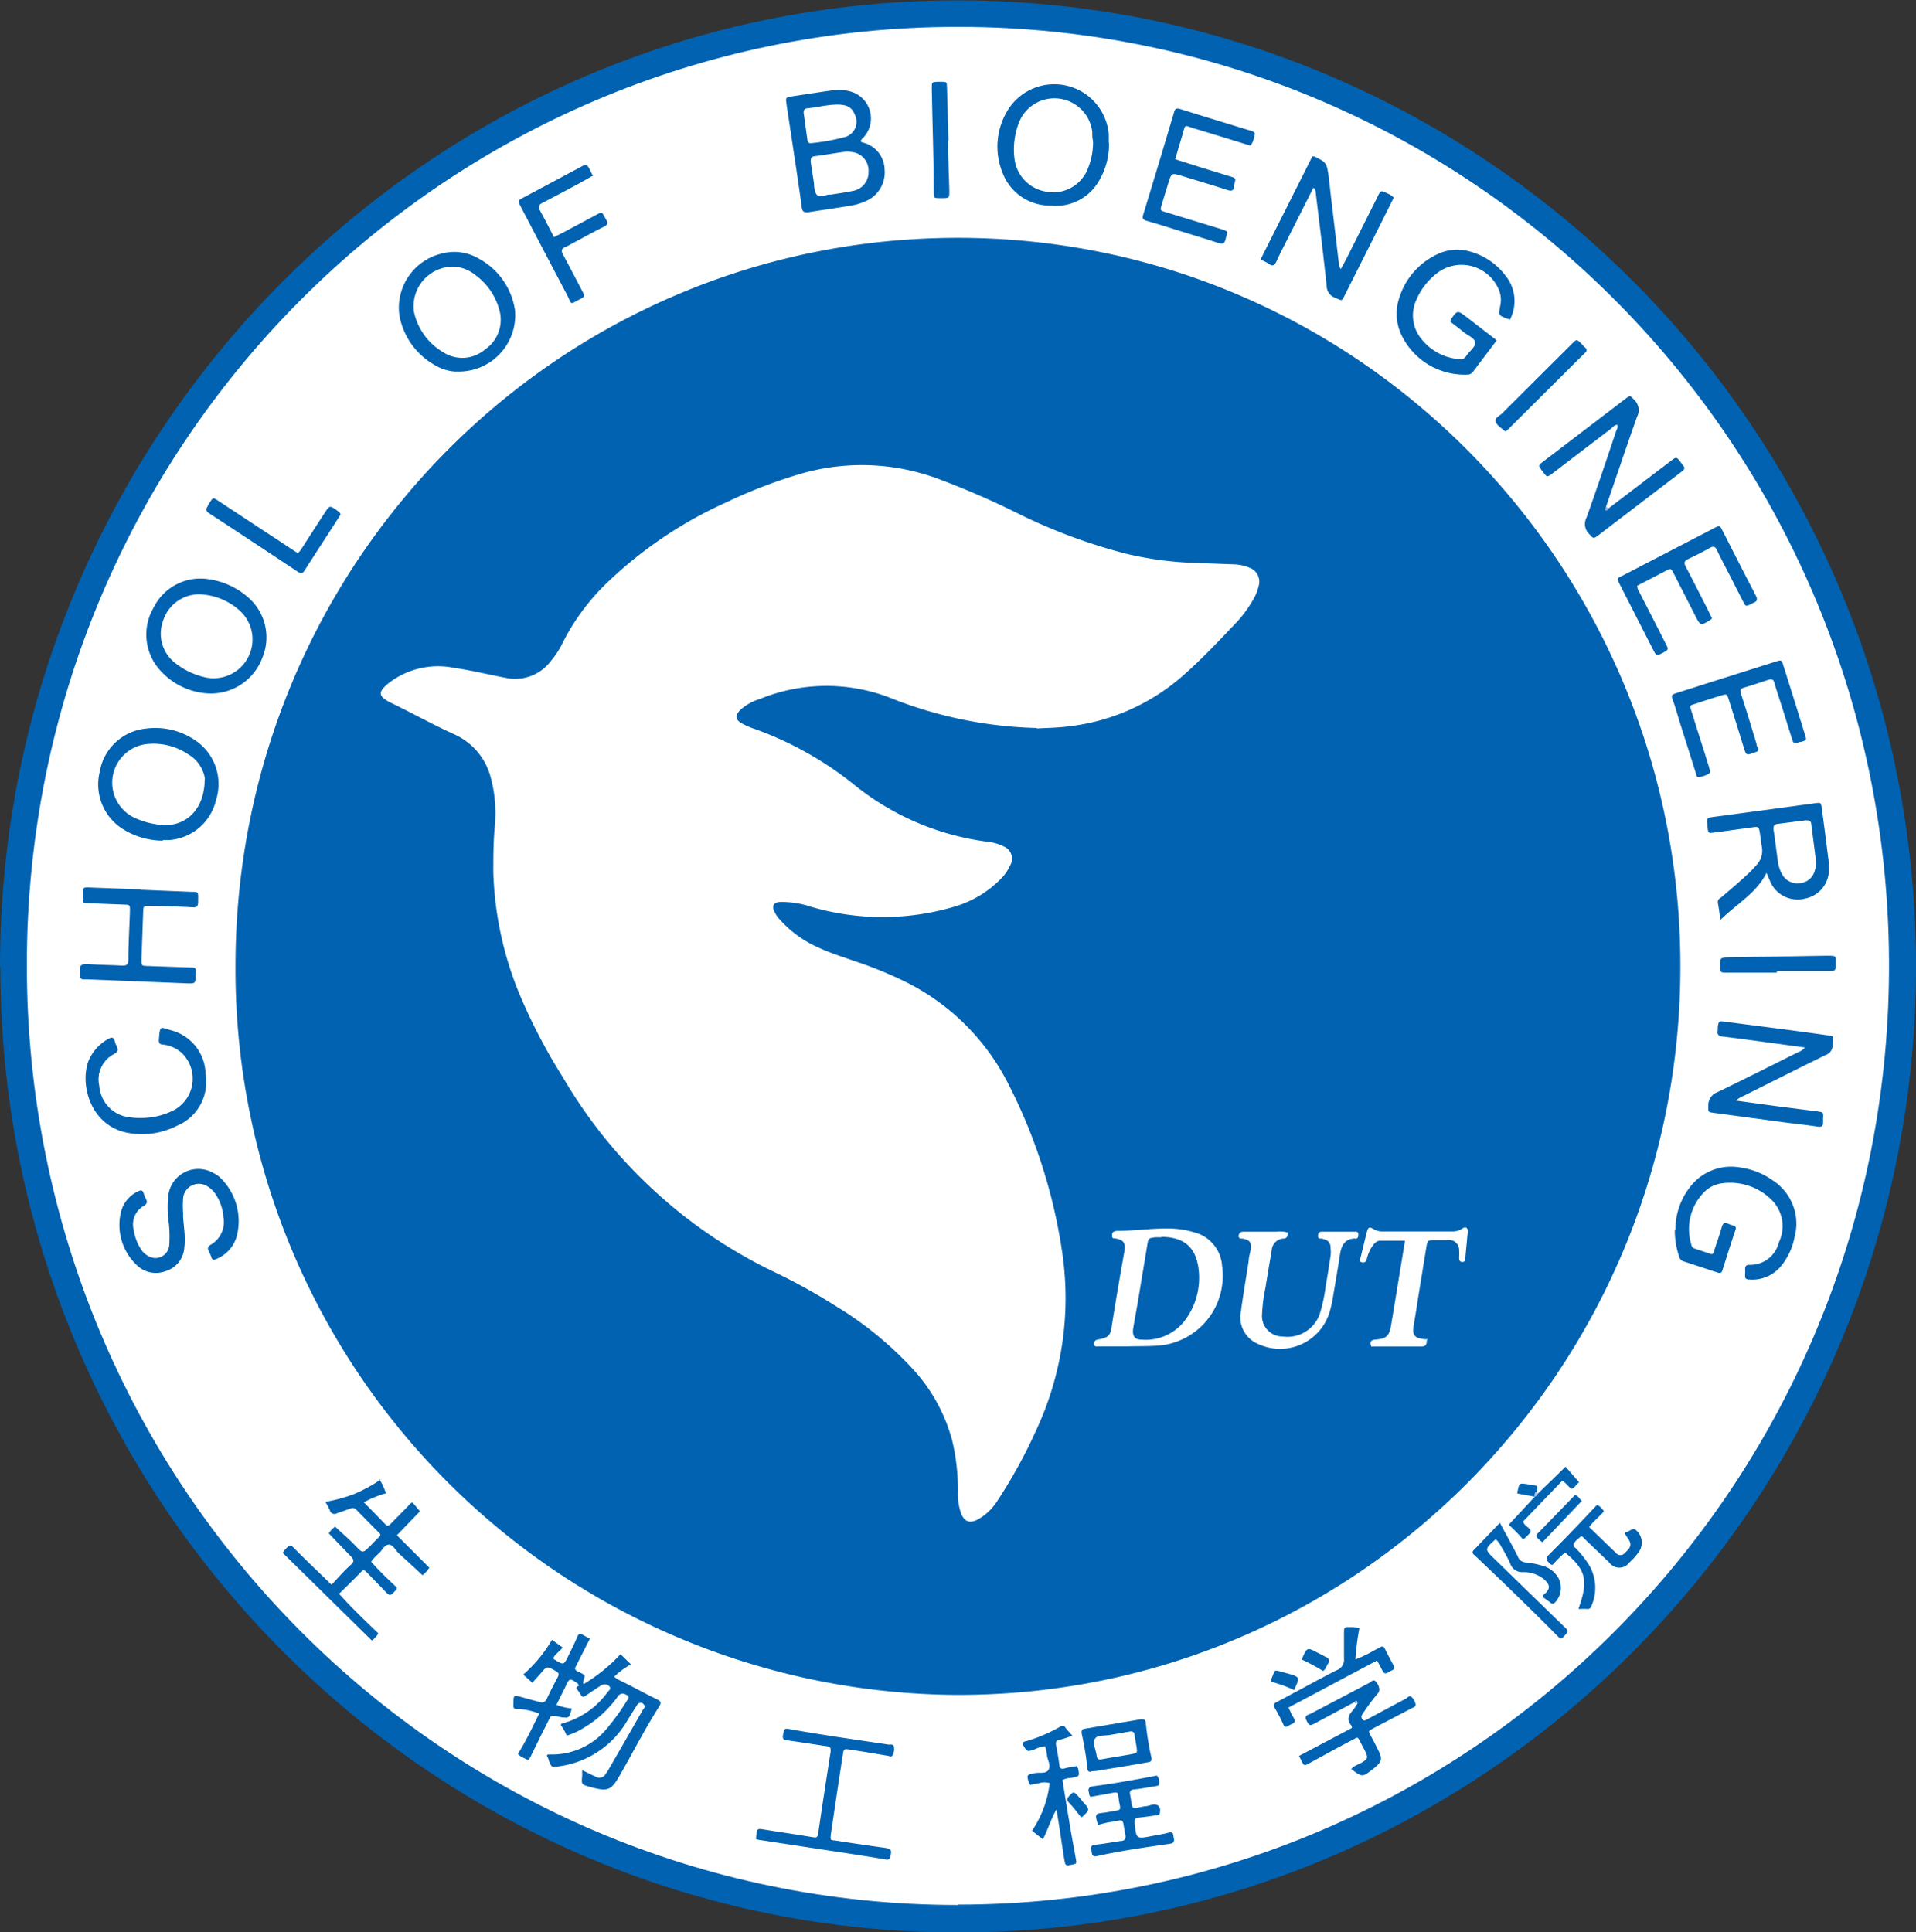 <svg id="图层_2" data-name="图层 2" xmlns="http://www.w3.org/2000/svg" viewBox="0 0 154.82 156.13"><rect x="0" y="0" width="154.82" height="156.13" fill="#333333" stroke="none"/><defs><style>.cls-1{fill:#0062b1;}.cls-2{fill:#fff;}.cls-3{fill:#0062b2;}.cls-4{fill:#0063b2;}.cls-5{fill:#0064b3;}.cls-6{fill:#0065b3;}.cls-7{fill:#0066b4;}.cls-8{fill:#acbfe3;}.cls-9{fill:#94afdb;}.cls-10{fill:#b5c5e6;}.cls-11{fill:#fefeff;}</style></defs><title>生物工程学院</title><path class="cls-1" d="M1828.05,264c0-43,34.63-78.15,77.56-78.07s77.53,35.4,77.26,78.59c-.28,42.86-35,77.87-78,77.54-42.43-.33-76.83-35.16-76.79-78.06" transform="translate(-1828.05 -185.9)"/><path class="cls-2" d="M1905.47,339.84c-41.4,0-75.3-33.77-75.25-76,0-42,33.75-75.78,75.25-75.77,41.7,0,75.5,34.15,75.22,76.39-.28,41.77-33.92,75.32-75.22,75.35" transform="translate(-1828.05 -185.9)"/><path class="cls-1" d="M1963.83,264c0,32.66-26.34,59-58.57,58.86a58.61,58.61,0,0,1-58.18-58.92c0-32.44,26-58.84,58.41-58.82s58.36,26.64,58.34,58.88" transform="translate(-1828.05 -185.9)"/><path class="cls-1" d="M1897.61,197.33c.07.09.19.08.28.12a2.29,2.29,0,0,1,1.64,2.16,2.52,2.52,0,0,1-1.39,2.48,4.84,4.84,0,0,1-1.43.44c-1.12.19-2.24.34-3.35.52-.32,0-.46,0-.52-.37-.27-2-.58-4-.88-6-.12-.82-.26-1.64-.37-2.47-.06-.42,0-.44.37-.51,1.1-.16,2.19-.34,3.29-.49a3.63,3.63,0,0,1,1.43.06,2.26,2.26,0,0,1,1.15,3.73c-.08.1-.22.16-.22.32" transform="translate(-1828.05 -185.9)"/><path class="cls-1" d="M1858.71,305.42a7,7,0,0,1,.53,1.15,8.13,8.13,0,0,0-1.79.73c.61.61,1.18,1.2,1.75,1.79.19.19.31.05.43-.07l1.34-1.36c.12-.12.2-.29.41-.35l.61.71-1.87,1.94,2.62,2.62a2.44,2.44,0,0,1-.55.61c-.65-.61-1.29-1.19-1.93-1.78-.26-.25-.46-.71-.81-.69s-.51.44-.76.68a3.65,3.65,0,0,0-.65.7c.64.73,1.36,1.41,2.06,2.07a.75.75,0,0,1,0,.15c-.54.6-.54.6-1.09,0l-1.33-1.37c-.15-.16-.28-.25-.48,0-.56.58-1.14,1.14-1.75,1.74,1,1.12,2.09,2.16,3.17,3.2a1.76,1.76,0,0,1-.52.58l-7.2-7.08a1.36,1.36,0,0,1,.11-.19c.5-.55.48-.53,1,0,.91.92,1.85,1.8,2.83,2.76.51-.54,1-1.12,1.61-1.66.24-.25.17-.38,0-.59-.61-.62-1.21-1.25-1.83-1.9a1.77,1.77,0,0,1,.51-.54c.57.53,1.13,1,1.68,1.58s.55.56,1.13,0c.23-.23.45-.47.69-.7s.16-.28,0-.44c-.6-.6-1.2-1.21-1.79-1.82a.4.4,0,0,0-.47-.09l-1.11.39a.38.38,0,0,1-.56-.26,6.71,6.71,0,0,0-.36-.67,12.58,12.58,0,0,0,2.32-.63,12.06,12.06,0,0,0,2.13-1.16" transform="translate(-1828.05 -185.9)"/><path class="cls-1" d="M1967.07,260.27c-.08-.58-.13-1-.2-1.35s.14-.4.3-.54c.68-.58,1.37-1.16,2-1.75a9.24,9.24,0,0,0,.87-.9,1.66,1.66,0,0,0,.37-1.41c-.07-.39-.1-.79-.17-1.18s-.08-.45-.54-.39l-3.1.42c-.52.07-.52.08-.58-.48a.53.53,0,0,1,0-.13c-.06-.57-.06-.57.53-.65l8.16-1.1c.46-.06.49-.07.54.38.21,1.47.39,3,.58,4.44,0,.13,0,.26,0,.39a2.38,2.38,0,0,1-1.91,2.49,2.41,2.41,0,0,1-2.85-1.42c-.09-.2-.17-.4-.28-.66-.83,1.67-2.42,2.51-3.76,3.84" transform="translate(-1828.05 -185.9)"/><path class="cls-1" d="M1934.17,201.08l-1.61,3.19c-.46.92-.94,1.83-1.38,2.77-.14.3-.29.4-.58.2s-.42-.23-.69-.38l4.18-8.32h.16c1,.5,1,.5,1.17,1.69.26,2.34.55,4.67.82,7a.69.69,0,0,0,.16.41l.43-.8,2.54-5.06c.25-.51.26-.51.76-.26a1.43,1.43,0,0,1,.54.35l-1.28,2.56-2.66,5.29c-.26.51-.19.52-.76.25a1,1,0,0,1-.72-.95c-.26-2.53-.59-5.06-.89-7.59a.42.42,0,0,0-.19-.36" transform="translate(-1828.05 -185.9)"/><path class="cls-1" d="M1958,227l5.07-3.86c.44-.34.45-.33.79.12l.2.27c.15.17.11.3-.06.43l-.89.68-5.89,4.5c-.43.32-.41.29-.77-.1a1.11,1.11,0,0,1-.21-1.3c.83-2.31,1.61-4.64,2.4-7,.05-.16.18-.31.09-.51-.23,0-.37.21-.54.34l-4.69,3.58c-.44.32-.44.32-.75-.08l-.12-.16c-.28-.4-.29-.4.1-.7l6.63-5.06c.43-.33.4-.3.75.07a1.15,1.15,0,0,1,.22,1.36c-.85,2.39-1.66,4.81-2.49,7.22-.06.17,0,.19.16.17" transform="translate(-1828.05 -185.9)"/><path class="cls-1" d="M1973.86,270.54l-2.94-.4c-1.23-.16-2.46-.34-3.69-.48-.36-.05-.44-.2-.38-.51a2.6,2.6,0,0,0,0-.26c.08-.48.1-.5.59-.43,2.66.35,5.32.68,8,1.06.9.13.73,0,.69.87a.82.82,0,0,1-.58.77c-2.21,1.09-4.42,2.2-6.62,3.3a1.62,1.62,0,0,0-.6.38l3.29.45,3.3.42c.46.07.47.08.44.54,0,.13,0,.26,0,.39,0,.29-.17.34-.45.3-.9-.14-1.81-.23-2.72-.35l-5.64-.76c-.49-.07-.47-.06-.46-.56a1.12,1.12,0,0,1,.72-1.11c2.19-1.05,4.35-2.15,6.52-3.23a1.27,1.27,0,0,0,.57-.39" transform="translate(-1828.05 -185.9)"/><path class="cls-1" d="M1963.43,285.31a5.59,5.59,0,0,1,1.22-3.54,4.17,4.17,0,0,1,4-1.53,5.87,5.87,0,0,1,2.65,1.05,4.16,4.16,0,0,1,1.75,4.61,5.25,5.25,0,0,1-1.08,2.3,3,3,0,0,1-2.55,1.1c-.28,0-.4-.1-.36-.39a3.46,3.46,0,0,0,0-.46c0-.24.11-.35.37-.34a2.38,2.38,0,0,0,2.36-1.82,3,3,0,0,0-.49-3.33,4.76,4.76,0,0,0-4.11-1.44,2.49,2.49,0,0,0-1.54.82,4.25,4.25,0,0,0-.94,4.11.42.42,0,0,0,.2.32l1.37.46c.22.06.23-.14.28-.27.21-.63.43-1.25.61-1.88.09-.34.24-.43.55-.28a2.43,2.43,0,0,0,.38.13c.17.05.25.12.19.33-.37,1.1-.72,2.21-1.07,3.32-.07.2-.2.21-.36.16l-2.8-.92a.56.56,0,0,1-.35-.44,6.59,6.59,0,0,1-.33-2.07" transform="translate(-1828.05 -185.9)"/><path class="cls-1" d="M1950.15,211.75l-.38-.12c-.64-.26-.64-.26-.5-1a2.12,2.12,0,0,0-.1-1.29,3.26,3.26,0,0,0-4.86-1.47,5.38,5.38,0,0,0-1.8,2.23,3,3,0,0,0,.41,3.21,4.32,4.32,0,0,0,3,1.61.55.55,0,0,0,.61-.26c.23-.37.73-.68.71-1.07s-.59-.57-.92-.85-.72-.56-1.06-.83c0-.08,0-.13,0-.16.55-.8.55-.8,1.32-.21l2.41,1.86-1.93,2.56a.54.54,0,0,1-.45.21,5.65,5.65,0,0,1-5.37-3.31,4,4,0,0,1-.12-2.9,5.78,5.78,0,0,1,3.13-3.54,3.65,3.65,0,0,1,2.56-.2,5.36,5.36,0,0,1,2.88,1.94,3.26,3.26,0,0,1,.37,3.57" transform="translate(-1828.05 -185.9)"/><path class="cls-1" d="M1917.66,197.46a5.7,5.7,0,0,1-.73,2.91,4,4,0,0,1-4,2.14,4.08,4.08,0,0,1-3.85-2.6,5.61,5.61,0,0,1,.56-5.35,4.42,4.42,0,0,1,8,2.18c0,.24,0,.48,0,.72" transform="translate(-1828.05 -185.9)"/><path class="cls-1" d="M1864.9,215.93a3.66,3.66,0,0,1-1.77-.56,5.76,5.76,0,0,1-2.81-4,4.5,4.5,0,0,1,3.51-5,3.89,3.89,0,0,1,2.91.43,5.68,5.68,0,0,1,2.93,4.22,4.56,4.56,0,0,1-4.77,4.9" transform="translate(-1828.05 -185.9)"/><path class="cls-1" d="M1844.67,241.92a5.61,5.61,0,0,1-3.63-1.8,4.3,4.3,0,0,1-.57-5.13,4.21,4.21,0,0,1,4.48-2.28,6.12,6.12,0,0,1,3.16,1.47,4.27,4.27,0,0,1,1.14,4.87,4.44,4.44,0,0,1-4.58,2.87" transform="translate(-1828.05 -185.9)"/><path class="cls-1" d="M1841.21,253.83a6.12,6.12,0,0,1-3.24-.94,4.26,4.26,0,0,1-1.86-4.63,4.21,4.21,0,0,1,3.7-3.48,5.75,5.75,0,0,1,4.1,1,4.26,4.26,0,0,1,1.59,4.79,4.19,4.19,0,0,1-3.78,3.21l-.51,0" transform="translate(-1828.05 -185.9)"/><path class="cls-1" d="M1875.19,322a13.38,13.38,0,0,0,3-2.43l.84.82a6.66,6.66,0,0,0-1.35,1,2.41,2.41,0,0,0,.62.38c1,.49,1.9,1,2.86,1.46.25.13.36.23.17.54-1.17,1.83-2.15,3.77-3.23,5.65-.65,1.13-.94,1.25-2.18.93l-.26-.07c-.63-.18-.63-.19-.57-.87,0-.15,0-.31,0-.47.36.17.7.36,1.06.51a.58.58,0,0,0,.85-.22,2.7,2.7,0,0,0,.22-.33q1.38-2.39,2.75-4.79c.08-.14.27-.27.11-.46a.31.31,0,0,0-.53,0c-.35.53-.68,1.07-1,1.6a7.55,7.55,0,0,1-5.31,3.38c-.62.1-.62.11-.86-.5,0-.12-.09-.24-.13-.34s.14-.12.14-.12a5.73,5.73,0,0,0,4.69-2.08,19.14,19.14,0,0,0,1.77-2.49c0-.21-.18-.22-.28-.29s-.4-.1-.57.14a9.11,9.11,0,0,1-2.89,2.64,5.38,5.38,0,0,1-1.27.56,3.84,3.84,0,0,0-.48-.85c.05-.18.18-.15.27-.17a6.64,6.64,0,0,0,3.52-2.5c.09-.12.3-.24.16-.44a.53.53,0,0,0-.7-.09c-.42.27-.84.55-1.25.84-.15.1-.27.11-.37-.07a2.65,2.65,0,0,0-.26-.39c-.22-.27,0-.32.19-.38s.24,0,.3-.15" transform="translate(-1828.05 -185.9)"/><path class="cls-1" d="M1966.39,235.87c-.07.06-.09.1-.13.12-.8.49-.8.49-1.22-.32l-1.73-3.4c-.24-.46-.24-.46-.66-.24l-2.31,1.2a1.15,1.15,0,0,0,.21.58c.7,1.37,1.4,2.73,2.09,4.1.25.48.24.49-.23.74s-.52.27-.77-.23c-.9-1.75-1.79-3.51-2.69-5.27-.3-.58-.23-.5.2-.73l7.44-3.86c.41-.21.43-.21.63.19.9,1.76,1.79,3.52,2.7,5.27.17.32.11.48-.2.6l-.12.06c-.48.25-.49.25-.72-.21s-.42-.82-.63-1.23c-.49-1-1-1.91-1.46-2.88-.15-.32-.3-.34-.59-.18-.57.32-1.16.62-1.75.9-.29.15-.36.28-.19.6.59,1.12,1.16,2.26,1.74,3.39l.39.8" transform="translate(-1828.05 -185.9)"/><path class="cls-1" d="M1929,197.64c-1.47-.45-2.94-.91-4.42-1.35-.88-.26-.71-.44-1,.56-.19.62-.37,1.25-.57,1.92l1.89.6,2.5.77c.54.16.53.17.36.73a.53.53,0,0,0,0,.12c0,.33-.22.36-.51.27-1.22-.4-2.46-.76-3.68-1.14-.86-.26-.86-.26-1.12.6l-.54,1.76c-.12.42-.11.43.36.57l4.38,1.34c.81.25.56.21.43.85-.08.33-.24.41-.57.3-1-.33-2-.63-3-.94s-1.88-.59-2.82-.86c-.29-.09-.36-.2-.26-.51q1.26-4.12,2.49-8.26c.09-.31.2-.35.5-.26,1.87.59,3.75,1.16,5.62,1.73.46.15.47.16.32.63a1.25,1.25,0,0,1-.25.57" transform="translate(-1828.05 -185.9)"/><path class="cls-1" d="M1970.13,246.32c0,.17,0,.27-.12.32l-.25.09c-.6.21-.61.21-.8-.4-.4-1.28-.79-2.56-1.2-3.84-.16-.53-.17-.53-.72-.36s-1.17.36-1.75.56c-.82.28-.73.1-.49.91.44,1.43.9,2.84,1.34,4.27,0,.17.24.42,0,.54a2,2,0,0,1-.85.29c-.16,0-.18-.21-.22-.36l-1.29-4.08c-.18-.59-.34-1.18-.55-1.76-.15-.4-.13-.46.3-.6l3.74-1.19,4.24-1.34c.49-.16.5-.15.64.3.59,1.86,1.17,3.73,1.75,5.59.14.44.13.45-.31.59l-.08,0c-.53.16-.53.16-.68-.31-.32-1-.62-2-.93-2.95-.16-.5-.33-1-.47-1.51-.08-.29-.23-.33-.48-.25-.64.21-1.28.43-1.93.62-.33.09-.4.21-.28.56.43,1.31.83,2.63,1.24,4,0,.13.08.25.1.33" transform="translate(-1828.05 -185.9)"/><path class="cls-1" d="M1842.84,284c0,.44.07.88.1,1.32a6.32,6.32,0,0,1,0,1.44,2.13,2.13,0,0,1-1.48,1.85,2.21,2.21,0,0,1-2.37-.49,4.45,4.45,0,0,1-1.28-4.22,2.5,2.5,0,0,1,1.4-1.73c.22-.11.37-.11.45.16a2.17,2.17,0,0,0,.17.42c.14.26.12.43-.16.59a1.73,1.73,0,0,0-.82,1.93,4,4,0,0,0,.56,1.53,1.57,1.57,0,0,0,.61.59,1.12,1.12,0,0,0,1.71-.93,10.14,10.14,0,0,0-.06-1.91,8.3,8.3,0,0,1,0-2.17,2.44,2.44,0,0,1,3.66-1.67,2,2,0,0,1,.58.42,4.88,4.88,0,0,1,1.3,4.55,2.8,2.8,0,0,1-1.64,1.94c-.21.11-.37.13-.45-.14a2.3,2.3,0,0,0-.18-.43c-.15-.26-.11-.42.16-.58a2.12,2.12,0,0,0,1-2.24,3.72,3.72,0,0,0-.61-1.79,2,2,0,0,0-.64-.65,1.28,1.28,0,0,0-2,.89,8.32,8.32,0,0,0,0,1.32" transform="translate(-1828.05 -185.9)"/><path class="cls-1" d="M1839.4,257.8l4.12.17c.55,0,.55,0,.54.6a1.33,1.33,0,0,0,0,.2c0,.34-.1.47-.45.45-1-.06-2-.08-2.94-.11-1.21,0-1-.19-1.07,1l-.12,3.36c0,.46,0,.47.47.49l3.4.12c.53,0,.53,0,.5.58,0,.73,0,.72-.73.7l-8-.32-.33,0c-.18,0-.25-.09-.27-.28-.1-.9,0-1,.87-.94s1.7.06,2.55.11c.33,0,.47-.07.48-.43,0-1.31.09-2.63.13-4,0-.47,0-.48-.45-.5l-2.87-.11c-.47,0-.48,0-.47-.49,0-.86-.12-.81.82-.77l3.85.14" transform="translate(-1828.05 -185.9)"/><path class="cls-1" d="M1839.55,276.24a5.73,5.73,0,0,0,2.64-.68,2.89,2.89,0,0,0,.52-4.6,2.76,2.76,0,0,0-1.48-.65c-.28,0-.36-.14-.34-.42.1-1.16.08-1,1-.73a3.72,3.72,0,0,1,2.77,3.53,3.83,3.83,0,0,1-2.31,4.18,6.21,6.21,0,0,1-4.13.54c-2.94-.66-3.73-4-3-5.82a3.65,3.65,0,0,1,1.62-1.76c.27-.14.4-.09.48.19a2,2,0,0,0,.16.43c.17.3.07.46-.21.62a2.31,2.31,0,0,0-1.2,2.56,2.76,2.76,0,0,0,2,2.47,5.42,5.42,0,0,0,1.36.14" transform="translate(-1828.05 -185.9)"/><path class="cls-3" d="M1889.15,334.54c0-.13,0-.19,0-.26.08-.64.08-.63.69-.53,1.29.21,2.58.39,3.87.61.33.06.41,0,.46-.35q.48-3.28,1-6.57c0-.29,0-.39-.3-.43-1.06-.15-2.11-.33-3.17-.47-.29,0-.44-.1-.38-.43.1-.51.12-.56.49-.49,2.68.48,5.37.86,8.06,1.26.16,0,.4-.06.42.2a1,1,0,0,1-.14.69c-.1.14-.28,0-.43,0-1-.17-2-.34-3-.49-.49-.07-.5-.06-.57.43-.24,1.54-.47,3.08-.7,4.62-.08.59-.18,1.17-.26,1.76s0,.48.41.55c1.29.2,2.58.39,3.88.57.59.08.66.17.5.74-.06.22-.17.25-.38.21-.9-.16-1.8-.3-2.71-.44l-7.49-1.14-.29-.06" transform="translate(-1828.05 -185.9)"/><path class="cls-1" d="M1875.87,200.14l-1,.57c-1,.53-2,1.07-3,1.59-.3.16-.36.31-.19.61.39.69.74,1.4,1.13,2.15l.82-.41,2.6-1.39c.46-.25.46-.24.72.24a.67.67,0,0,0,.06.12c.19.27.17.44-.16.6-.9.45-1.78.94-2.67,1.41a4,4,0,0,1-.46.24c-.35.13-.32.33-.17.61q.78,1.46,1.53,2.91c.24.46.24.47-.18.69-.82.43-.63.47-1-.29q-1.89-3.58-3.76-7.18c-.26-.49-.26-.5.23-.76l4.57-2.44c.52-.28.52-.27.81.28.07.13.13.27.21.45" transform="translate(-1828.05 -185.9)"/><path class="cls-3" d="M1937.49,323.45l-3.06,1.64c-.58.31-.57.32-.88-.3a.93.93,0,0,0,0-.13c.07-.19.26-.21.41-.28l4.75-2.5c.16-.08.33-.35.55-.05s.37.68.09.95a16.11,16.11,0,0,0-1.21,1.64.3.3,0,0,0,0,.41c.13.19.27.05.39,0l3.12-1.67c.14-.08.28-.29.45-.14a1.09,1.09,0,0,1,.34.63c0,.19-.18.22-.3.28l-2.79,1.46-.23.12c-.53.3-.55.21-.25.76q.3.56.57,1.11c.31.63.26.87-.26,1.32l-.2.16c-.85.66-.85.66-1.74,0,.2-.28.54-.35.81-.51.54-.32.57-.4.28-1-.14-.28-.29-.54-.43-.82s-.2-.24-.4-.12l-1.27.67-2.36,1.29c-.44.24-.44.24-.67-.2l-.18-.38,4.26-2.25c0-.1,0-.15,0-.17-.42-.44-.3-.84.07-1.24a4.17,4.17,0,0,0,.4-.6c0-.11-.11,0-.17,0" transform="translate(-1828.05 -185.9)"/><path class="cls-3" d="M1875.19,322c0,.15-.17.16-.3.15s-.08-.16-.15-.2c-.65-.46-.68-.46-1,.25l-.73,1.46a4,4,0,0,0,1.22.29c0,.19-.08.31-.12.46a.32.32,0,0,1-.43.27,1.2,1.2,0,0,1-.2,0c-1.08-.19-.81-.31-1.34.72-.41.78-.78,1.57-1.17,2.36-.19.39-.2.4-.56.21a1.27,1.27,0,0,1-.51-.34c.63-1,1.17-2.14,1.72-3.26A5.71,5.71,0,0,0,1870,324c-.48,0-.48,0-.46-.54s0-.59.58-.44l1.51.41a.45.45,0,0,0,.62-.29c.27-.57.56-1.14.86-1.7.13-.24.1-.37-.16-.51-.71-.4-.7-.41-1.21.19l-.67.76-.74-.66a11.19,11.19,0,0,0,2.32-2.81l.86.62c-.21.31-.56.48-.74.83,0,0,0,.12.09.15.74.45.75.45,1.12-.32.24-.49.5-1,.7-1.49.11-.26.21-.36.47-.19a5.93,5.93,0,0,0,.57.3c-.3.6-.6,1.17-.89,1.75-.09.18-.17.36-.27.53s0,.28.13.36l.24.11c.42.21.42.21.25.69,0,.09-.05.17.06.22" transform="translate(-1828.05 -185.9)"/><path class="cls-3" d="M1913.38,332.18c-.42.76-.65,1.56-1.06,2.35l-.88-.69a8.7,8.7,0,0,0,1.43-3.85,1.38,1.38,0,0,0-.83,0l-.75.14c0-.05-.08-.08-.09-.12-.21-.71-.2-.69.49-.83.38-.07.9.08,1.09-.28s-.06-.72-.12-1.09a3.48,3.48,0,0,0-.17-.8,2.77,2.77,0,0,0-.86.26c-.58.19-.58.2-.91-.35a.56.56,0,0,1,0-.12c0-.2.22-.18.36-.23a12.84,12.84,0,0,0,2.64-1.14.27.27,0,0,1,.43.09c.16.2.34.39.55.64-.35.12-.64.24-1,.32s-.36.23-.3.52c.1.5.18,1,.25,1.5,0,.28.14.38.43.3s.63-.13,1-.19c0,.09.07.15.09.21.12.63.12.62-.54.74a1.86,1.86,0,0,0-.73.18c.22,1.35.44,2.72.67,4.08.13.76.28,1.51.41,2.27.08.41.07.42-.36.5s-.48.09-.56-.36c-.16-1-.31-2-.46-3l-.18-1.1" transform="translate(-1828.05 -185.9)"/><path class="cls-3" d="M1949.24,308.94c.5.94,1,1.83,1.45,2.72a.72.72,0,0,0,.67.5,7.06,7.06,0,0,1,1.28.25,2.1,2.1,0,0,1,1.33,1,1.71,1.71,0,0,1-.29,2,.23.23,0,0,1-.34,0c-.2-.16-.42-.31-.63-.46a.39.39,0,0,1,.17-.27c.52-.45.36-.8-.1-1.19a2.62,2.62,0,0,0-1.71-.55,1,1,0,0,1-1-.73,15.55,15.55,0,0,0-.75-1.39,1.71,1.71,0,0,0-.37-.5l-.09,0c-.86.78-.86.78,0,1.6l5.6,5.45c.35.34.33.34,0,.72s-.36.19-.57,0c-2.17-2.19-4.39-4.34-6.63-6.46-.13-.13-.35-.23-.13-.47l2.16-2.25" transform="translate(-1828.05 -185.9)"/><path class="cls-3" d="M1916.77,333.37c-.26-.91-.26-.91.57-1l.77-.13c.48-.09.51-.1.4-.59-.21-1,.1-1-1-.79l-1.28.23-.07,0c-.12-.11-.09-.28-.14-.42s0-.38.3-.42c1.75-.22,3.48-.54,5.2-.87a.51.51,0,0,1,.17.36c.08.45.06.45-.41.52s-1,.18-1.55.24c-.3,0-.43.13-.36.45.24,1.29,0,1.11,1.2.91.19,0,.38-.08.57-.12.49-.09.73.16.63.65,0,.2-.21.19-.36.21-.45.07-.9.13-1.36.18-.27,0-.34.16-.31.44.12,1.29.11,1.29,1.37,1.05.45-.09.9-.15,1.34-.27s.39.15.44.39.07.45-.3.5c-2,.29-4,.57-5.92,1-.37.08-.39-.16-.42-.41s-.11-.47.28-.51c.7-.07,1.38-.2,2.07-.3.32,0,.45-.18.38-.52-.29-1.48,0-1.17-1.3-1a8.23,8.23,0,0,0-.86.21" transform="translate(-1828.05 -185.9)"/><path class="cls-3" d="M1855.58,227.46l-.16.26c-.91,1.42-1.84,2.83-2.74,4.25-.17.27-.3.31-.57.13-2.38-1.58-4.77-3.16-7.16-4.72-.28-.19-.29-.34-.11-.58a.1.1,0,0,0,0-.05c.49-.72.32-.72,1.06-.24l5.74,3.78c.52.35.49.39.84-.15.6-.94,1.21-1.88,1.82-2.82.39-.59.39-.59,1-.16.19.14.25.21.26.3" transform="translate(-1828.05 -185.9)"/><path class="cls-3" d="M1955.62,315.84c.79-2.24.57-3.12-1.12-4.49a13.86,13.86,0,0,0-1,1c-.19,0-.25-.16-.35-.24s-.2-.33,0-.52c1.32-1.31,2.61-2.66,3.86-4a.35.35,0,0,1,.12-.07,1.16,1.16,0,0,1,.52.51c-.36.43-.82.76-1.19,1.27.74.71,1.45,1.41,2.18,2.1a.44.44,0,0,0,.69,0c.58-.53.61-.73.13-1.38,0-.06-.13-.12-.11-.22l.05-.09c.33,0,.58-.47.9-.11a1.31,1.31,0,0,1,.26,1.57,4.73,4.73,0,0,1-.86,1,1,1,0,0,1-1.61,0l-2-1.92c-.1-.1-.21-.29-.37-.14s-.47.35-.53.64c0,.14.14.21.23.3a8.16,8.16,0,0,1,1.08,1.4,3.63,3.63,0,0,1,.16,3.18c-.06.18-.14.31-.37.29s-.43,0-.69,0" transform="translate(-1828.05 -185.9)"/><path class="cls-3" d="M1932.15,323.87c.17.33.28.6.43.84s.11.4-.15.51a3.84,3.84,0,0,0-.35.18.19.19,0,0,1-.31-.1,13.48,13.48,0,0,0-.76-1.46c-.11-.18,0-.28.13-.36l1.27-.68c1.21-.64,2.41-1.31,3.64-1.93a.9.9,0,0,0,.6-.94c0-.7,0-1.41,0-2.11,0-.3,0-.46.37-.43a4.49,4.49,0,0,1,.88.06,20.64,20.64,0,0,0-.33,2.55,11.14,11.14,0,0,0,1.55-.75l.46-.24a.23.23,0,0,1,.37.12c.22.45.46.9.7,1.34.12.2.07.32-.13.41a1.64,1.64,0,0,0-.29.16c-.21.13-.35.11-.47-.13s-.26-.5-.44-.83l-7.13,3.79" transform="translate(-1828.05 -185.9)"/><path class="cls-3" d="M1916.24,329.06c-.25.05-.3-.07-.32-.25a24.9,24.9,0,0,0-.47-2.85c0-.22,0-.32.23-.36l4.56-.77c.24,0,.36,0,.39.28a23.84,23.84,0,0,0,.45,2.79c.06.26,0,.36-.25.4l-1.61.28-2.76.45-.22,0" transform="translate(-1828.05 -185.9)"/><path class="cls-3" d="M1971.62,264.5h-4c-.57,0-.57,0-.58-.57s0-.66.62-.67l8-.13c.87,0,.68,0,.71.71,0,.5,0,.52-.48.52h-4.25Z" transform="translate(-1828.05 -185.9)"/><path class="cls-3" d="M1904.65,197.26c0,1.36.08,2.72.11,4.08,0,.56,0,.56-.51.57H1904c-.48,0-.49,0-.5-.45,0-2.81-.11-5.62-.16-8.43,0-.5,0-.5.49-.52h.26c.46,0,.47,0,.48.47l.12,4.28Z" transform="translate(-1828.05 -185.9)"/><path class="cls-3" d="M1949.72,220.76a.72.72,0,0,1-.18-.1c-.23-.23-.59-.42-.64-.72s.32-.43.51-.62l5.67-5.65c.37-.37.37-.37.75,0,.1.11.21.23.32.33a.24.24,0,0,1,0,.39l-.75.74-5.34,5.32c-.1.11-.22.21-.33.31" transform="translate(-1828.05 -185.9)"/><path class="cls-4" d="M1952.32,306.59c.73-.71,1.47-1.42,2.23-2.17l1.09,1.25c0-.08,0,0,0,0-.65.69-.49.68-1.11.07-.06-.06-.14-.11-.24-.19l-3.16,3.29a.58.58,0,0,0,.24.36c.48.42.5.38,0,.9-.06.06-.13.1-.25.2a11.81,11.81,0,0,0-1.16-1.19l2.11-2.27a.24.24,0,0,1,0-.08.41.41,0,0,1,.24-.17" transform="translate(-1828.05 -185.9)"/><path class="cls-4" d="M1952.67,310.51c-.06-.05-.12-.07-.16-.11-.43-.39-.43-.39,0-.8q1.39-1.43,2.79-2.88c.25,0,.36.28.56.47l-3.16,3.32" transform="translate(-1828.05 -185.9)"/><path class="cls-5" d="M1933.23,320c.43-1,.43-1,1.28-.55.24.11.46.24.7.36a.32.32,0,0,1,.15.52c-.13.2-.18.45-.4.6a15.84,15.84,0,0,0-1.73-.93" transform="translate(-1828.05 -185.9)"/><path class="cls-5" d="M1932.59,322.46a10.12,10.12,0,0,0-1.83-.66c0-.1,0-.15,0-.18.4-.88.1-.81,1.15-.54l.19.05c1,.29,1,.29.52,1.33" transform="translate(-1828.05 -185.9)"/><path class="cls-6" d="M1915.43,332.78c-.32-.4-.63-.83-1-1.21-.19-.21-.16-.34,0-.53.36-.38.38-.39.74,0,.22.24.41.51.63.74s.25.44,0,.65-.21.28-.4.33" transform="translate(-1828.05 -185.9)"/><path class="cls-7" d="M1952.06,306.84l-1.39-.25c0-.07-.05-.12,0-.15.14-.71.14-.71.82-.6l.75.12c.06.18,0,.32,0,.47s0,.3-.11.42Z" transform="translate(-1828.05 -185.9)"/><path class="cls-8" d="M1952.05,306.85a.47.47,0,0,1,.11-.42l.16.16a.39.39,0,0,1-.27.26" transform="translate(-1828.05 -185.9)"/><path class="cls-9" d="M1958,227c0,.11-.16.2-.23.14s0-.22.07-.31Z" transform="translate(-1828.05 -185.9)"/><path class="cls-10" d="M1937.49,323.45a.15.15,0,0,1,.2-.09c.08,0,0,.09,0,.12Z" transform="translate(-1828.05 -185.9)"/><path class="cls-2" d="M1911.86,244.73a34.14,34.14,0,0,1-11.93-2.46,14.24,14.24,0,0,0-10.47.11,4.22,4.22,0,0,0-1.54.84c-.51.49-.49.83.13,1.17a6.08,6.08,0,0,0,.91.39,27.68,27.68,0,0,1,8.08,4.51,21.48,21.48,0,0,0,10.82,4.63,3.66,3.66,0,0,1,1.25.36,1.07,1.07,0,0,1,.54,1.59,3.36,3.36,0,0,1-.68,1,8.65,8.65,0,0,1-3.58,2.23,20.48,20.48,0,0,1-11.86.06,7,7,0,0,0-1.92-.36,3.65,3.65,0,0,0-.66,0c-.39.07-.51.3-.37.67a2.58,2.58,0,0,0,.51.77,9.14,9.14,0,0,0,3.12,2.24c.93.43,1.91.74,2.88,1.08a32,32,0,0,1,4.29,1.76,18.52,18.52,0,0,1,8.06,8,43.78,43.78,0,0,1,4.48,14.06,25.21,25.21,0,0,1-2.1,14,41.47,41.47,0,0,1-3.23,5.88,4.4,4.4,0,0,1-1.52,1.42c-.67.36-1.12.18-1.38-.54a4.87,4.87,0,0,1-.24-1.69,16.81,16.81,0,0,0-.47-4.18,13.75,13.75,0,0,0-3.19-5.76,28.51,28.51,0,0,0-6.24-5.09,47.13,47.13,0,0,0-4.87-2.7,39.6,39.6,0,0,1-17.15-15.77,46,46,0,0,1-3.62-7,28,28,0,0,1-2-9.57c0-1.23,0-2.46.12-3.69a11,11,0,0,0-.34-4,5.26,5.26,0,0,0-3-3.48c-1.75-.8-3.43-1.74-5.16-2.57l0,0c-.94-.5-.93-.83-.1-1.52a6.52,6.52,0,0,1,5.37-1.24c1.38.19,2.74.54,4.11.79a3.59,3.59,0,0,0,3.66-1.37,6.62,6.62,0,0,0,.9-1.37,18,18,0,0,1,3.93-5.22,34,34,0,0,1,9.3-6.2,40.43,40.43,0,0,1,6-2.31,17.7,17.7,0,0,1,11.12.38,66.15,66.15,0,0,1,6.42,2.78,45,45,0,0,0,8.75,3.27,27.73,27.73,0,0,0,5.43.75l3.27.12a3.61,3.61,0,0,1,1.34.28,1.2,1.2,0,0,1,.73,1.45,3.78,3.78,0,0,1-.5,1.21,9.52,9.52,0,0,1-1.38,1.84c-1.36,1.43-2.71,2.87-4.19,4.17a16.86,16.86,0,0,1-9.3,4.15c-.94.12-1.87.12-2.6.17" transform="translate(-1828.05 -185.9)"/><path class="cls-2" d="M1919.2,294.7h-2.38c-.13,0-.33.06-.35-.17s.06-.34.32-.39c.83-.15,1-.32,1.1-1.13q.48-3,1-5.91c.13-.75,0-1-.75-1.13-.11,0-.22,0-.23-.17s0-.32.18-.39a.86.86,0,0,1,.32-.05c1.46,0,2.91-.24,4.37-.18a7.38,7.38,0,0,1,1.8.31,3,3,0,0,1,2.22,2.73,5.66,5.66,0,0,1-4.86,6.39c-1,.1-1.92.06-2.72.09" transform="translate(-1828.05 -185.9)"/><path class="cls-2" d="M1932.09,285.49c0,.27,0,.48-.36.5a1,1,0,0,0-.92.94c-.17,1-.34,2-.5,3a12.91,12.91,0,0,0-.28,2.15,1.66,1.66,0,0,0,1.66,1.82,2.77,2.77,0,0,0,3-1.82,13.12,13.12,0,0,0,.49-2.32c.15-.8.26-1.6.39-2.4a2.39,2.39,0,0,0,0-.53c0-.54-.18-.72-.72-.84-.15,0-.32,0-.3-.24s.12-.32.33-.32h2.69c.14,0,.26.05.24.23s0,.32-.23.32c-.91,0-1.16.62-1.27,1.39-.18,1.19-.39,2.38-.59,3.57a9,9,0,0,1-.21.9,4.18,4.18,0,0,1-5.83,2.65,2.33,2.33,0,0,1-1.36-2.6c.18-1.37.42-2.73.63-4.1,0-.3.11-.6.16-.91.08-.58-.07-.79-.66-.89-.14,0-.32,0-.31-.22s.15-.34.39-.34h2.68a2.28,2.28,0,0,1,.9.07" transform="translate(-1828.05 -185.9)"/><path class="cls-2" d="M1943.34,294.19c0,.35-.07.52-.44.52-1.35,0-2.69,0-4.05,0-.11-.36-.07-.53.34-.56.88-.07,1.11-.28,1.26-1.14.38-2.25.74-4.5,1.13-6.85-.71,0-1.37,0-2,0-.35,0-.56.31-.74.6a3.26,3.26,0,0,0-.36.91.29.29,0,0,1-.4.23c-.23-.06-.13-.25-.09-.38.16-.66.32-1.32.49-2,.13-.48.2-.52.61-.27a1.42,1.42,0,0,0,.75.16h5.56a1.38,1.38,0,0,0,.85-.26c.25-.16.42,0,.4.26-.06.72-.14,1.45-.2,2.17,0,.17-.05.3-.25.3s-.25-.18-.25-.36a4.87,4.87,0,0,0,0-.66.79.79,0,0,0-.9-.75l-1,0c-.64,0-.65,0-.75.6-.19,1.15-.37,2.3-.56,3.45-.15.91-.28,1.82-.44,2.73s0,1.14.91,1.23l.24,0" transform="translate(-1828.05 -185.9)"/><path class="cls-2" d="M1898.23,199.8a1.53,1.53,0,0,1-1.34,1.54c-.55.12-1.11.19-1.67.28h-.09c-.4,0-.85.32-1.09,0s-.18-.69-.24-1.06c-.08-.52-.15-1-.24-1.56,0-.28,0-.44.33-.48.77-.09,1.55-.24,2.32-.34a2.36,2.36,0,0,1,.65,0,1.51,1.51,0,0,1,1.37,1.57" transform="translate(-1828.05 -185.9)"/><path class="cls-2" d="M1895.69,194.35c.78,0,1.18.2,1.42.79a1.28,1.28,0,0,1-.74,1.82,16.73,16.73,0,0,1-2.81.51c-.17,0-.24-.09-.26-.23-.11-.73-.2-1.47-.31-2.21,0-.25.07-.36.31-.38.8-.08,1.58-.29,2.39-.3" transform="translate(-1828.05 -185.9)"/><path class="cls-2" d="M1974.79,255.52a2.21,2.21,0,0,1-.14.87,1.35,1.35,0,0,1-1.21.88,1.4,1.4,0,0,1-1.38-.7,3,3,0,0,1-.36-1.12c-.12-.85-.21-1.7-.35-2.54,0-.31.08-.4.33-.43l2.27-.29c.24,0,.42,0,.46.3.12,1,.26,2,.38,3" transform="translate(-1828.05 -185.9)"/><path class="cls-2" d="M1916.37,197.27a5.52,5.52,0,0,1-.52,2.49,3,3,0,0,1-3.4,1.6,3.05,3.05,0,0,1-2.43-2.67,6,6,0,0,1,.35-2.85,3.08,3.08,0,0,1,5.94.71c0,.28,0,.56.06.72" transform="translate(-1828.05 -185.9)"/><path class="cls-2" d="M1864.8,207.45a3.09,3.09,0,0,1,1.72.72,5.15,5.15,0,0,1,1.88,2.78,2.9,2.9,0,0,1-1.16,3.19,2.83,2.83,0,0,1-3.37.23,5,5,0,0,1-2.37-3.27,3.2,3.2,0,0,1,3.3-3.65" transform="translate(-1828.05 -185.9)"/><path class="cls-2" d="M1844.42,233.94a5.11,5.11,0,0,1,3,1.3,3.14,3.14,0,0,1-2.71,5.41,6,6,0,0,1-2.47-1.15,3,3,0,0,1-1-3.47,3.05,3.05,0,0,1,3.22-2.09" transform="translate(-1828.05 -185.9)"/><path class="cls-2" d="M1844.59,248.85c0,2.51-1.59,3.94-3.61,3.7a6.59,6.59,0,0,1-1.89-.49,3.14,3.14,0,0,1,1-6.05,5,5,0,0,1,3.16.84,2.77,2.77,0,0,1,1.36,2" transform="translate(-1828.05 -185.9)"/><path class="cls-11" d="M1919.4,325.81c.23,0,.31.09.33.3s.1.6.15.91c.08.53.09.54-.41.63-.79.15-1.59.26-2.38.41-.28.06-.4,0-.43-.31-.06-.46-.35-1-.14-1.34s.78-.23,1.2-.31l1.68-.29" transform="translate(-1828.05 -185.9)"/><path class="cls-1" d="M1921.89,285.85c1.82,0,2.77.83,3,2.53a5.73,5.73,0,0,1-1.22,4.38,4,4,0,0,1-3.44,1.39c-.52,0-.71-.35-.61-.94.13-.76.27-1.51.4-2.27.24-1.47.49-2.94.73-4.41.1-.58.1-.58.68-.65l.48,0" transform="translate(-1828.05 -185.9)"/></svg>